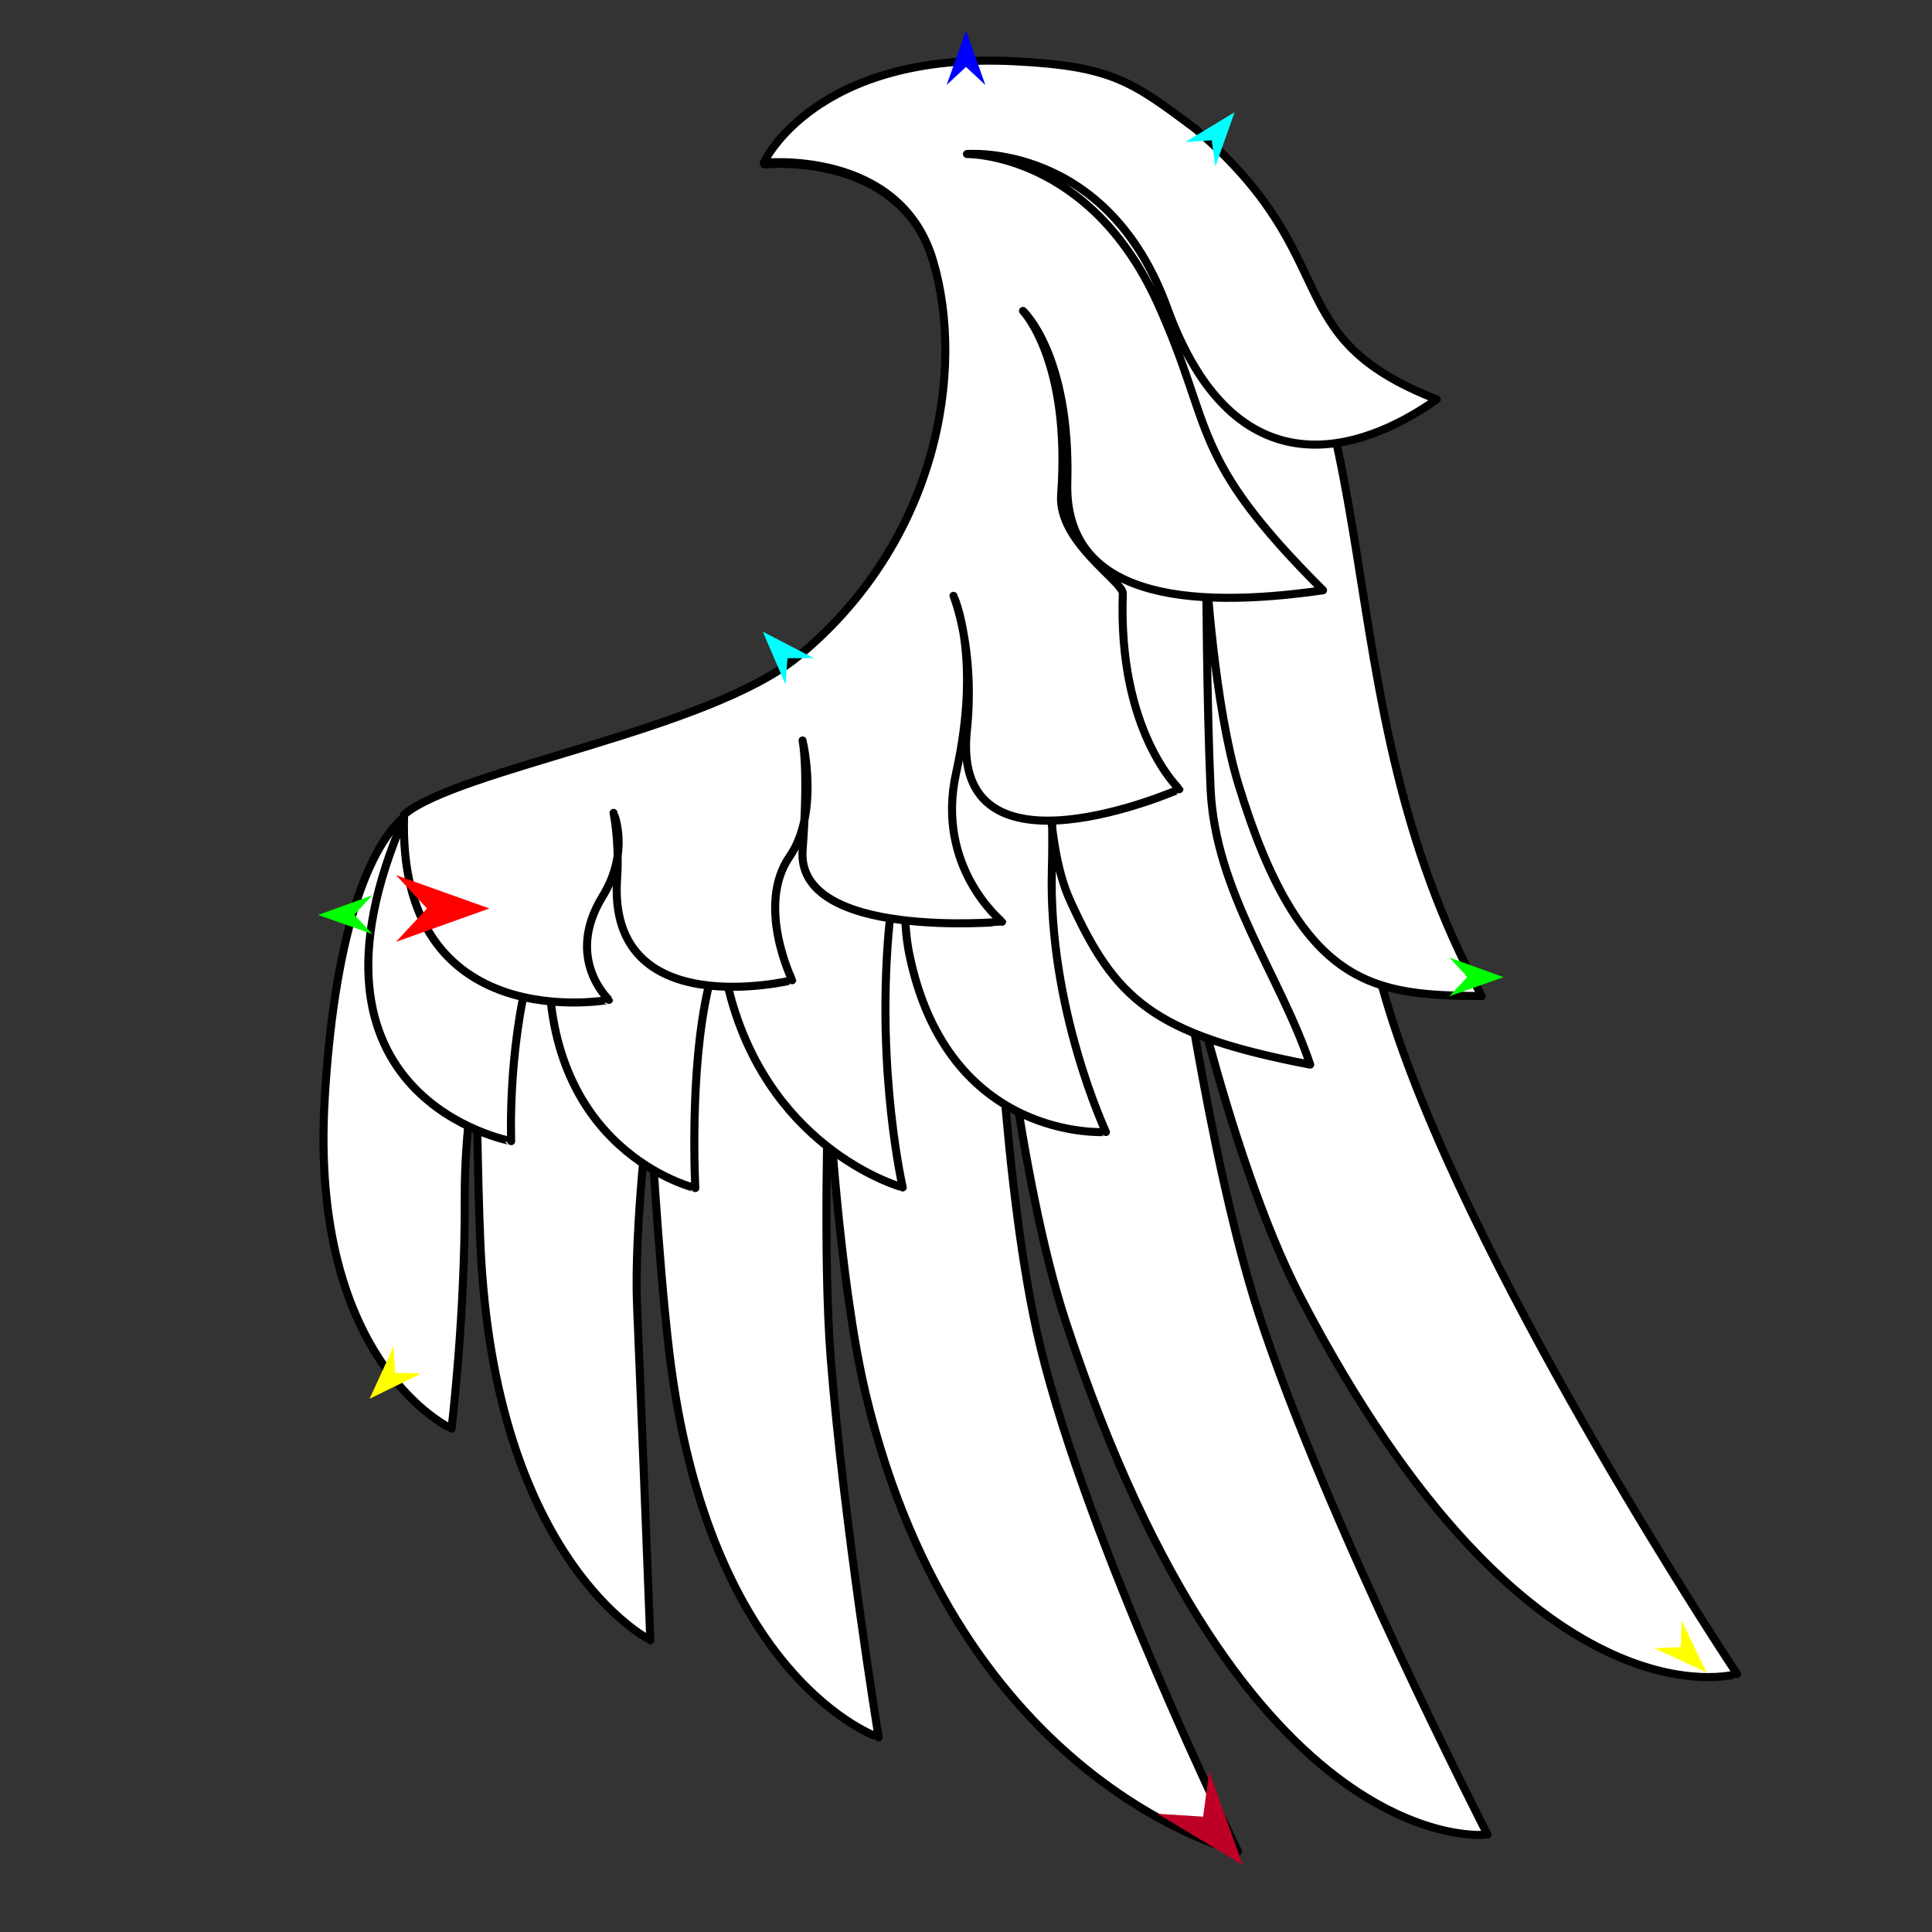 <?xml version="1.0" encoding="utf-8"?>
<!-- Generator: Moho 12.5 build 22414 -->
<!DOCTYPE svg PUBLIC "-//W3C//DTD SVG 1.1//EN" "http://www.w3.org/Graphics/SVG/1.1/DTD/svg11.dtd">
<svg version="1.1" id="Frame_0" xmlns="http://www.w3.org/2000/svg" xmlns:xlink="http://www.w3.org/1999/xlink" width="720px" height="720px">
<rect width="100%" height="100%" fill="#333333" stroke="none"/>
<g id="wing_eagle">
<g id="wing_eagle_2">
<path fill="#ffffff" fill-rule="evenodd" stroke="#000000" stroke-width="3" stroke-linejoin="round" d="M 150.877 304.166 C 170.990 287.148 264.054 272.855 297.629 245.294 C 349.553 202.673 360.247 138.574 347.926 97.491 C 335.439 55.855 284.897 61.250 284.891 61.246 C 284.901 61.243 307.863 18.963 382.596 31.304 C 422.755 37.936 452.966 70.157 452.973 70.161 C 452.975 70.166 473.435 102.177 478.332 115.610 C 506.395 192.587 487.301 285.005 519.697 382.725 C 552.394 481.355 647.333 623.810 647.344 623.835 C 647.335 623.830 570.044 647.363 484.699 483.448 C 456.819 429.901 437.033 333.148 437.028 333.133 C 437.031 333.149 450.223 431.516 469.070 489.493 C 494.048 566.330 554.356 683.699 554.367 683.718 C 554.359 683.714 463.902 695.406 397.239 492.775 C 379.485 438.810 370.582 346.035 370.580 346.020 C 370.581 346.036 373.625 443.860 387.709 501.907 C 405.853 576.685 461.382 690.003 461.390 690.022 C 461.376 690.005 357.596 665.625 322.712 519.827 C 312.595 477.541 308.723 406.542 308.722 406.531 C 308.722 406.541 306.592 468.295 309.575 506.105 C 314.414 567.430 327.438 647.459 327.440 647.473 C 327.432 647.459 264.152 626.487 249.437 504.068 C 245.157 468.467 242.082 410.222 242.081 410.212 C 242.081 410.220 236.193 457.478 237.415 486.602 C 239.639 539.624 242.342 611.216 242.342 611.228 C 242.336 611.214 184.292 582.461 179.046 463.949 C 177.899 438.052 177.538 395.912 177.538 395.905 C 177.537 395.910 173.063 421.382 173.197 446.153 C 173.431 489.637 168.276 532.426 168.276 532.434 C 168.271 532.422 115.200 508.473 121.000 409.515 C 124.338 352.558 135.834 316.895 150.877 304.166 Z"/>
<path fill="none" stroke="#ffffff" stroke-width="1" stroke-linecap="butt" stroke-linejoin="round" d="M 150.877 304.166 C 170.990 287.148 264.054 272.855 297.629 245.294 "/>
<path fill="none" stroke="#ffffff" stroke-width="1" stroke-linecap="butt" stroke-linejoin="round" d="M 297.629 245.294 C 349.553 202.673 360.247 138.574 347.926 97.491 "/>
<path fill="none" stroke="#ffffff" stroke-width="1" stroke-linecap="butt" stroke-linejoin="round" d="M 347.926 97.491 C 335.439 55.855 284.897 61.250 284.891 61.246 "/>
<path fill="none" stroke="#ffffff" stroke-width="1" stroke-linecap="butt" stroke-linejoin="round" d="M 284.891 61.246 C 284.901 61.243 307.863 18.963 382.596 31.304 "/>
<path fill="none" stroke="#ffffff" stroke-width="1" stroke-linecap="butt" stroke-linejoin="round" d="M 382.596 31.304 C 422.755 37.936 452.966 70.157 452.973 70.161 "/>
<path fill="#ffffff" fill-rule="evenodd" stroke="#000000" stroke-width="3" stroke-linejoin="round" d="M 190.508 425.268 C 190.504 425.256 104.769 409.777 150.877 304.166 C 170.990 287.148 264.054 272.855 297.629 245.294 C 349.553 202.673 360.247 138.574 347.926 97.491 C 335.439 55.855 284.897 61.250 284.891 61.246 C 284.901 61.243 307.863 18.963 382.596 31.304 C 422.755 37.936 452.966 70.157 452.973 70.161 C 522.695 144.465 490.441 258.080 552.208 371.209 C 512.486 370.840 484.749 368.881 461.451 292.046 C 452.562 262.733 449.517 212.938 449.516 212.930 C 449.516 212.938 449.731 263.108 451.151 294.077 C 452.908 332.394 477.055 363.380 488.269 396.750 C 429.386 385.494 415.412 372.211 398.711 335.384 C 388.392 312.629 390.947 270.253 390.946 270.246 C 390.946 270.252 392.661 301.321 392.006 323.979 C 390.510 375.744 412.152 421.858 412.154 421.868 C 412.146 421.861 353.241 425.945 338.847 355.457 C 334.906 336.155 338.803 303.739 338.803 303.734 C 338.802 303.738 332.562 330.745 331.137 347.673 C 326.695 400.462 336.421 442.519 336.422 442.528 C 336.415 442.521 288.197 429.544 272.341 371.758 C 267.339 353.527 265.155 322.652 265.155 322.647 C 265.154 322.651 267.984 350.708 263.915 368.358 C 256.787 399.269 259.124 442.751 259.123 442.758 C 259.118 442.749 201.284 429.304 204.685 353.390 C 205.030 345.679 203.236 333.177 203.236 333.175 C 203.235 333.178 200.674 348.893 197.516 360.720 C 189.090 392.284 190.509 425.262 190.508 425.268 Z"/>
<path fill="#ffffff" fill-rule="evenodd" stroke="#000000" stroke-width="3" stroke-linejoin="round" d="M 226.954 372.618 C 226.947 372.611 147.818 387.279 150.596 303.579 C 170.709 286.560 263.773 272.268 297.349 244.707 C 349.272 202.086 359.966 137.987 347.646 96.904 C 335.159 55.268 284.617 60.662 284.611 60.659 C 284.621 60.655 303.535 19.031 378.379 22.844 C 414.634 24.692 421.903 30.424 445.515 48.015 C 502.426 96.852 475.217 125.377 535.431 148.833 C 506.876 169.063 460.052 183.878 434.969 114.717 C 412.537 52.864 360.366 57.414 360.358 57.409 C 360.365 57.414 406.008 56.597 431.553 113.233 C 452.863 160.480 442.675 169.724 493.061 219.985 C 441.669 227.383 396.608 222.215 397.754 179.786 C 399.038 132.243 381.243 115.871 381.242 115.865 C 381.243 115.872 399.119 134.304 395.459 184.396 C 394.177 201.940 418.610 216.722 418.444 221.196 C 416.537 272.796 439.519 294.102 439.521 294.109 C 439.513 294.107 354.175 331.704 360.321 272.268 C 363.492 241.599 355.325 222.051 355.324 222.046 C 355.324 222.053 366.029 244.422 356.329 287.978 C 348.457 323.323 373.448 343.501 373.450 343.507 C 373.442 343.504 296.596 350.456 299.107 316.733 C 301.386 286.107 299.095 275.957 299.095 275.953 C 299.094 275.958 305.568 302.883 294.307 319.145 C 281.571 337.538 295.236 365.301 295.236 365.306 C 295.230 365.302 226.264 382.139 229.967 327.483 C 230.903 313.662 228.644 302.933 228.644 302.930 C 228.643 302.933 234.951 317.157 224.573 334.051 C 210.246 357.373 226.954 372.614 226.954 372.618 Z"/>
</g>
<g id="specs_2">
<path fill="#ff0000" fill-rule="evenodd" stroke="none" d="M 182.384 338.562 C 182.381 338.563 147.575 350.994 147.571 350.995 C 147.573 350.994 159.139 338.563 159.140 338.562 C 159.139 338.561 147.573 326.130 147.571 326.129 C 147.575 326.130 182.381 338.561 182.384 338.562 Z"/>
<path fill="#0000ff" fill-rule="evenodd" stroke="none" d="M 360.000 11.446 C 360.001 11.449 367.221 31.667 367.222 31.669 C 367.221 31.668 360.001 24.950 360.000 24.949 C 359.999 24.950 352.779 31.668 352.778 31.669 C 352.779 31.667 359.999 11.449 360.000 11.446 Z"/>
<path fill="#00ff00" fill-rule="evenodd" stroke="none" d="M 118.544 340.974 C 118.546 340.973 138.727 333.650 138.729 333.650 C 138.729 333.650 132.047 340.905 132.046 340.906 C 132.047 340.907 138.801 348.093 138.802 348.094 C 138.800 348.093 118.546 340.975 118.544 340.974 Z"/>
<path fill="#ffff00" fill-rule="evenodd" stroke="none" d="M 137.732 521.274 C 137.732 521.272 146.693 501.762 146.694 501.760 C 146.694 501.761 147.166 511.613 147.166 511.614 C 147.167 511.614 157.026 511.853 157.027 511.853 C 157.025 511.854 137.733 521.273 137.732 521.274 Z"/>
<path fill="#ffff00" fill-rule="evenodd" stroke="none" d="M 636.031 623.289 C 636.030 623.288 626.680 603.962 626.679 603.960 C 626.679 603.961 626.406 613.820 626.406 613.821 C 626.404 613.821 616.551 614.258 616.550 614.258 C 616.552 614.259 636.029 623.289 636.031 623.289 Z"/>
<path fill="#00ff00" fill-rule="evenodd" stroke="none" d="M 560.343 364.166 C 560.341 364.165 540.160 356.842 540.158 356.841 C 540.159 356.842 546.840 364.097 546.841 364.098 C 546.840 364.099 540.086 371.285 540.085 371.286 C 540.087 371.285 560.341 364.167 560.343 364.166 Z"/>
<path fill="#00ffff" fill-rule="evenodd" stroke="none" d="M 460.102 41.815 C 460.101 41.817 452.934 62.054 452.933 62.056 C 452.933 62.055 451.576 52.286 451.576 52.285 C 451.575 52.285 441.734 52.935 441.733 52.935 C 441.735 52.934 460.100 41.816 460.102 41.815 Z"/>
<path fill="#00ffff" fill-rule="evenodd" stroke="none" d="M 284.256 235.400 C 284.257 235.402 292.757 255.116 292.758 255.118 C 292.758 255.117 293.461 245.279 293.461 245.278 C 293.462 245.278 303.324 245.271 303.325 245.271 C 303.323 245.270 284.258 235.401 284.256 235.400 Z"/>
<path fill="#be0027" fill-rule="evenodd" stroke="none" d="M 463.104 694.991 C 463.103 694.987 450.648 660.190 450.646 660.187 C 450.646 660.188 448.367 677.014 448.366 677.015 C 448.365 677.015 431.419 675.952 431.417 675.952 C 431.421 675.954 463.101 694.989 463.104 694.991 Z"/>
</g>
</g>
</svg>
